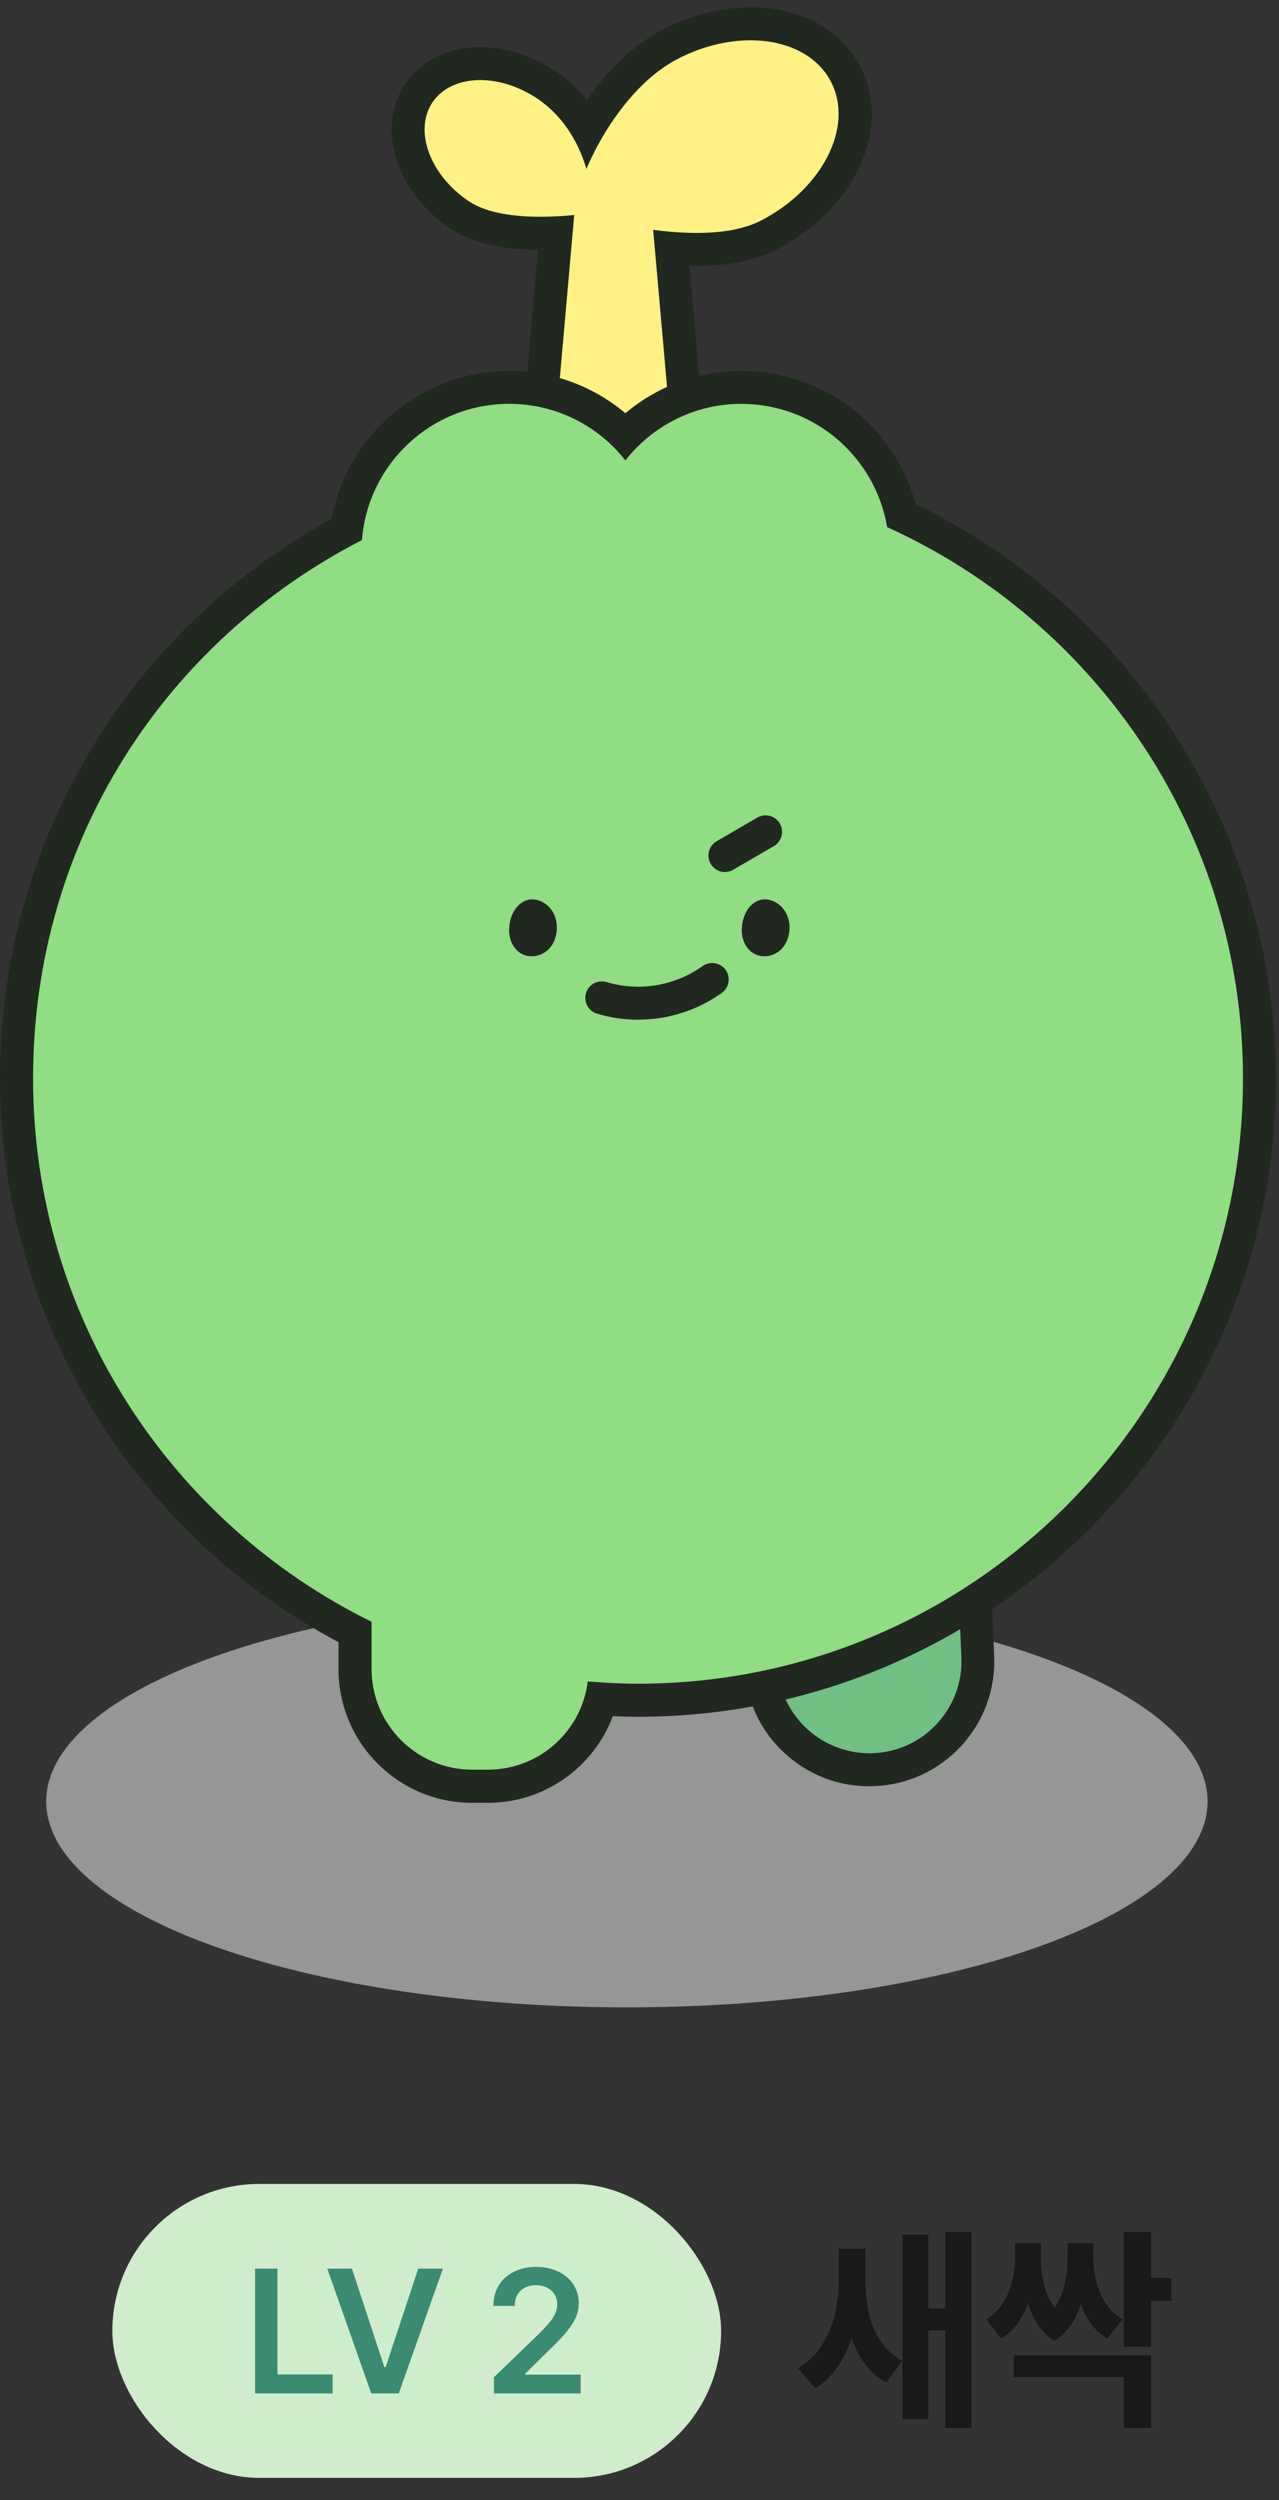 <svg width="174" height="340" viewBox="0 0 174 340" fill="none" xmlns="http://www.w3.org/2000/svg">
<rect x="0" y="0" width="174" height="340" fill="#333333" stroke="none"/>
<path opacity="0.6" d="M120.53 144.93C126.997 144.93 132.24 139.687 132.24 133.22C132.24 126.753 126.997 121.51 120.53 121.51C114.063 121.51 108.82 126.753 108.82 133.22C108.82 139.687 114.063 144.93 120.53 144.93Z" fill="#60C172"/>
<path opacity="0.6" d="M55.33 144.93C61.797 144.93 67.04 139.687 67.04 133.22C67.04 126.753 61.797 121.51 55.33 121.51C48.863 121.51 43.62 126.753 43.62 133.22C43.62 139.687 48.863 144.93 55.33 144.93Z" fill="#60C172"/>
<ellipse cx="85.285" cy="245" rx="79" ry="28" fill="#D9D9D9" fill-opacity="0.6"/>
<path d="M73.89 79.27C73.26 79.27 72.66 79.01 72.24 78.54C71.82 78.08 71.6 77.45 71.66 76.83L75.65 31.68C74.92 31.72 74.21 31.73 73.51 31.73C68.66 31.73 64.96 30.89 62.5 29.22C56.18 24.94 53.71 17.51 57 12.65C58.72 10.11 61.76 8.65 65.34 8.65C68.39 8.65 71.62 9.7 74.43 11.61C76.67 13.13 78.54 15.18 79.95 17.66C82.59 13.13 86.44 8.49 91.13 6.05C94.65 4.22 98.44 3.25 102.09 3.25C107.97 3.25 112.8 5.8 115.03 10.07C118.75 17.21 114.09 27.03 104.63 31.96C102.13 33.26 98.82 33.92 94.79 33.92C93.7 33.92 92.54 33.87 91.34 33.78L95.14 76.83C95.2 77.46 94.98 78.08 94.56 78.54C94.14 79 93.54 79.27 92.91 79.27H73.91H73.89Z" fill="#FFF183"/>
<path d="M102.09 5.48C106.95 5.48 111.13 7.43 113.04 11.1C116.2 17.16 111.96 25.61 103.59 29.97C101.16 31.23 98.02 31.68 94.78 31.68C92.8 31.68 90.78 31.51 88.86 31.26L92.9 77.02H73.9L78.12 29.24C76.85 29.37 75.24 29.48 73.51 29.48C70.09 29.48 66.24 29.03 63.76 27.36C58.45 23.77 56.26 17.74 58.85 13.9C60.21 11.9 62.6 10.89 65.33 10.89C67.84 10.89 70.63 11.74 73.17 13.46C76.51 15.72 78.65 19.18 79.78 22.97C81.97 17.78 86.39 11.03 92.16 8.03C95.46 6.31 98.92 5.48 102.09 5.48ZM102.09 1C98.08 1 93.93 2.06 90.09 4.06C85.66 6.37 82.28 10.11 79.87 13.59C78.65 12.1 77.25 10.81 75.68 9.75C72.5 7.6 68.82 6.41 65.33 6.41C61 6.41 57.28 8.23 55.14 11.4C53.08 14.44 52.72 18.4 54.13 22.27C55.38 25.69 57.9 28.82 61.25 31.08C64.03 32.96 68.05 33.93 73.2 33.97L69.43 76.63C69.32 77.88 69.74 79.12 70.59 80.05C71.44 80.98 72.64 81.51 73.9 81.51H92.9C94.16 81.51 95.36 80.98 96.21 80.05C97.06 79.12 97.48 77.88 97.37 76.63L93.8 36.15C94.13 36.15 94.46 36.16 94.79 36.16C99.18 36.16 102.84 35.41 105.67 33.94C116.4 28.35 121.39 17.4 117.03 9.02C114.41 3.99 108.83 0.99 102.1 0.99L102.09 1Z" fill="#212820"/>
<path d="M117.177 199.158L117.167 199.159C109.022 199.497 102.694 206.374 103.032 214.519L103.532 226.528C103.87 234.673 110.747 241.001 118.892 240.663L118.902 240.662C127.047 240.324 133.375 233.447 133.036 225.302L132.537 213.292C132.198 205.148 125.322 198.82 117.177 199.158Z" fill="#70BF83"/>
<path d="M118.25 242.931C113.98 242.931 109.92 241.351 106.75 238.441C103.41 235.371 101.46 231.171 101.28 226.631L100.78 214.631C100.39 205.261 107.7 197.321 117.06 196.931C126.45 196.471 134.37 203.851 134.75 213.221L135.25 225.221C135.44 229.761 133.85 234.101 130.77 237.441C127.69 240.781 123.5 242.731 118.96 242.911C118.72 242.921 118.48 242.931 118.24 242.931H118.25ZM117.78 201.401C117.61 201.401 117.43 201.401 117.26 201.411C110.36 201.701 104.98 207.541 105.27 214.441L105.77 226.441C105.91 229.781 107.34 232.871 109.8 235.131C112.26 237.391 115.46 238.551 118.8 238.431C122.14 238.291 125.23 236.861 127.49 234.401C129.76 231.941 130.93 228.741 130.79 225.401L130.29 213.401C130.01 206.681 124.45 201.401 117.79 201.401H117.78Z" fill="#212820"/>
<path d="M64.22 242.93C55.44 242.93 48.29 235.78 48.29 227V221.96C19.85 207.42 2.24 178.7 2.24 146.69C2.24 114.68 19.4 86.78 47.12 72.03C48.61 61.09 58.1 52.69 69.26 52.69C75.25 52.69 80.88 55.05 85.06 59.25C89.24 55.05 94.87 52.69 100.86 52.69C111.4 52.69 120.38 59.96 122.65 70.14C152.25 84.04 171.32 113.95 171.32 146.69C171.32 193.31 133.39 231.24 86.78 231.24C85.2 231.24 83.54 231.19 81.76 231.07C79.95 237.96 73.67 242.93 66.37 242.93H64.22Z" fill="#90DD83"/>
<path d="M100.87 54.93C110.84 54.93 119.09 62.18 120.69 71.69C149.23 84.61 169.1 113.32 169.1 146.68C169.1 192.13 132.25 228.98 86.8 228.98C84.49 228.98 82.22 228.86 79.96 228.67C79.13 235.43 73.38 240.67 66.39 240.67H64.24C56.68 240.67 50.55 234.54 50.55 226.98V220.56C23.28 207.15 4.5 179.11 4.5 146.67C4.5 114.23 22.68 87.1 49.24 73.45C50.05 63.08 58.7 54.92 69.28 54.92C75.7 54.92 81.4 57.94 85.08 62.61C88.76 57.93 94.47 54.92 100.88 54.92M100.88 50.44C95.01 50.44 89.47 52.5 85.08 56.2C80.69 52.5 75.14 50.44 69.28 50.44C57.39 50.44 47.22 59.1 45.1 70.58C17.21 85.87 0 114.81 0 146.69C0 178.57 17.57 208.2 46.05 223.33V227.01C46.05 237.03 54.2 245.18 64.22 245.18H66.37C74.07 245.18 80.77 240.34 83.37 233.4C84.55 233.45 85.68 233.48 86.78 233.48C134.63 233.48 173.57 194.55 173.57 146.69C173.57 113.44 154.42 83.03 124.58 68.57C121.71 57.93 112.09 50.45 100.86 50.45L100.88 50.44Z" fill="#212820"/>
<path d="M107.41 126.271C107.39 127.021 107.19 127.781 106.81 128.421C105.79 130.161 103.34 130.681 101.89 129.151C101.21 128.431 100.89 127.421 100.91 126.431C100.93 124.991 101.53 123.391 102.82 122.641C103.93 122.001 105.25 122.361 106.16 123.171C107.03 123.951 107.44 125.111 107.41 126.271Z" fill="#212820"/>
<path d="M75.76 126.271C75.74 127.021 75.54 127.781 75.16 128.421C74.14 130.161 71.69 130.681 70.24 129.151C69.56 128.431 69.24 127.421 69.26 126.431C69.28 124.991 69.88 123.391 71.17 122.641C72.28 122.001 73.6 122.361 74.51 123.171C75.38 123.951 75.79 125.111 75.76 126.271Z" fill="#212820"/>
<path d="M86.85 138.68C84.95 138.68 83.06 138.41 81.23 137.86C80.04 137.51 79.37 136.26 79.72 135.07C80.07 133.88 81.32 133.21 82.51 133.56C84.11 134.04 86.65 134.49 89.61 133.93C91.74 133.53 93.81 132.65 95.59 131.38C96.6 130.66 98 130.9 98.72 131.91C99.44 132.92 99.2 134.32 98.19 135.04C95.89 136.68 93.2 137.82 90.43 138.34C89.25 138.56 88.05 138.67 86.84 138.67L86.85 138.68Z" fill="#212820"/>
<path d="M98.62 118.6C97.85 118.6 97.1 118.2 96.68 117.48C96.06 116.41 96.42 115.04 97.49 114.41L103.03 111.19C104.1 110.57 105.47 110.93 106.09 112C106.71 113.07 106.35 114.44 105.28 115.07L99.74 118.29C99.39 118.5 99 118.59 98.62 118.59V118.6Z" fill="#212820"/>
<rect x="15.285" y="297.013" width="82.817" height="39.974" rx="19.987" fill="#CFEDCA"/>
<path d="M34.7 325.5V308.531H37.747V322.922H45.247V325.5H34.7ZM47.878 308.531L52.284 321.914H52.472L56.901 308.531H60.253L54.253 325.5H50.503L44.526 308.531H47.878ZM67.203 325.5V323.297L73.203 317.508C74.914 315.797 75.805 314.789 75.805 313.359C75.805 311.789 74.562 310.781 72.898 310.781C71.141 310.781 70.016 311.883 70.039 313.594H67.133C67.109 310.383 69.523 308.297 72.922 308.297C76.391 308.297 78.734 310.359 78.734 313.219C78.734 315.141 77.797 316.688 74.469 319.828L71.445 322.828V322.945H78.992V325.5H67.203Z" fill="#3B8A72"/>
<path d="M117.735 310.156C117.735 314.727 118.994 319.062 122.744 321.055L120.547 324.014C118.233 322.754 116.739 320.601 115.86 317.949C114.908 320.894 113.311 323.354 110.908 324.805L108.565 322.08C112.578 319.678 114.073 314.932 114.102 310.42V305.82H117.735V310.156ZM132.178 303.535V330.195H128.604V316.924H126.289V328.965H122.774V303.916H126.289V313.936H128.604V303.535H132.178ZM141.606 306.729C141.606 309.028 141.928 311.768 143.452 313.848C144.946 311.782 145.239 309.072 145.239 306.729V305.059H148.755V306.729C148.755 310.039 149.604 313.555 152.71 315.43L150.659 318.037C148.842 316.982 147.715 315.298 147.055 313.32C146.382 315.386 145.283 317.217 143.452 318.359C141.592 317.188 140.478 315.312 139.848 313.203C139.16 315.225 138.032 316.953 136.216 318.037L134.194 315.43C137.27 313.496 138.091 309.893 138.091 306.729V305.059H141.606V306.729ZM156.606 303.535V309.805H159.36V312.91H156.606V319.15H152.885V303.535H156.606ZM156.606 320.322V330.195H152.885V323.281H137.915V320.322H156.606Z" fill="#191919"/>
</svg>
